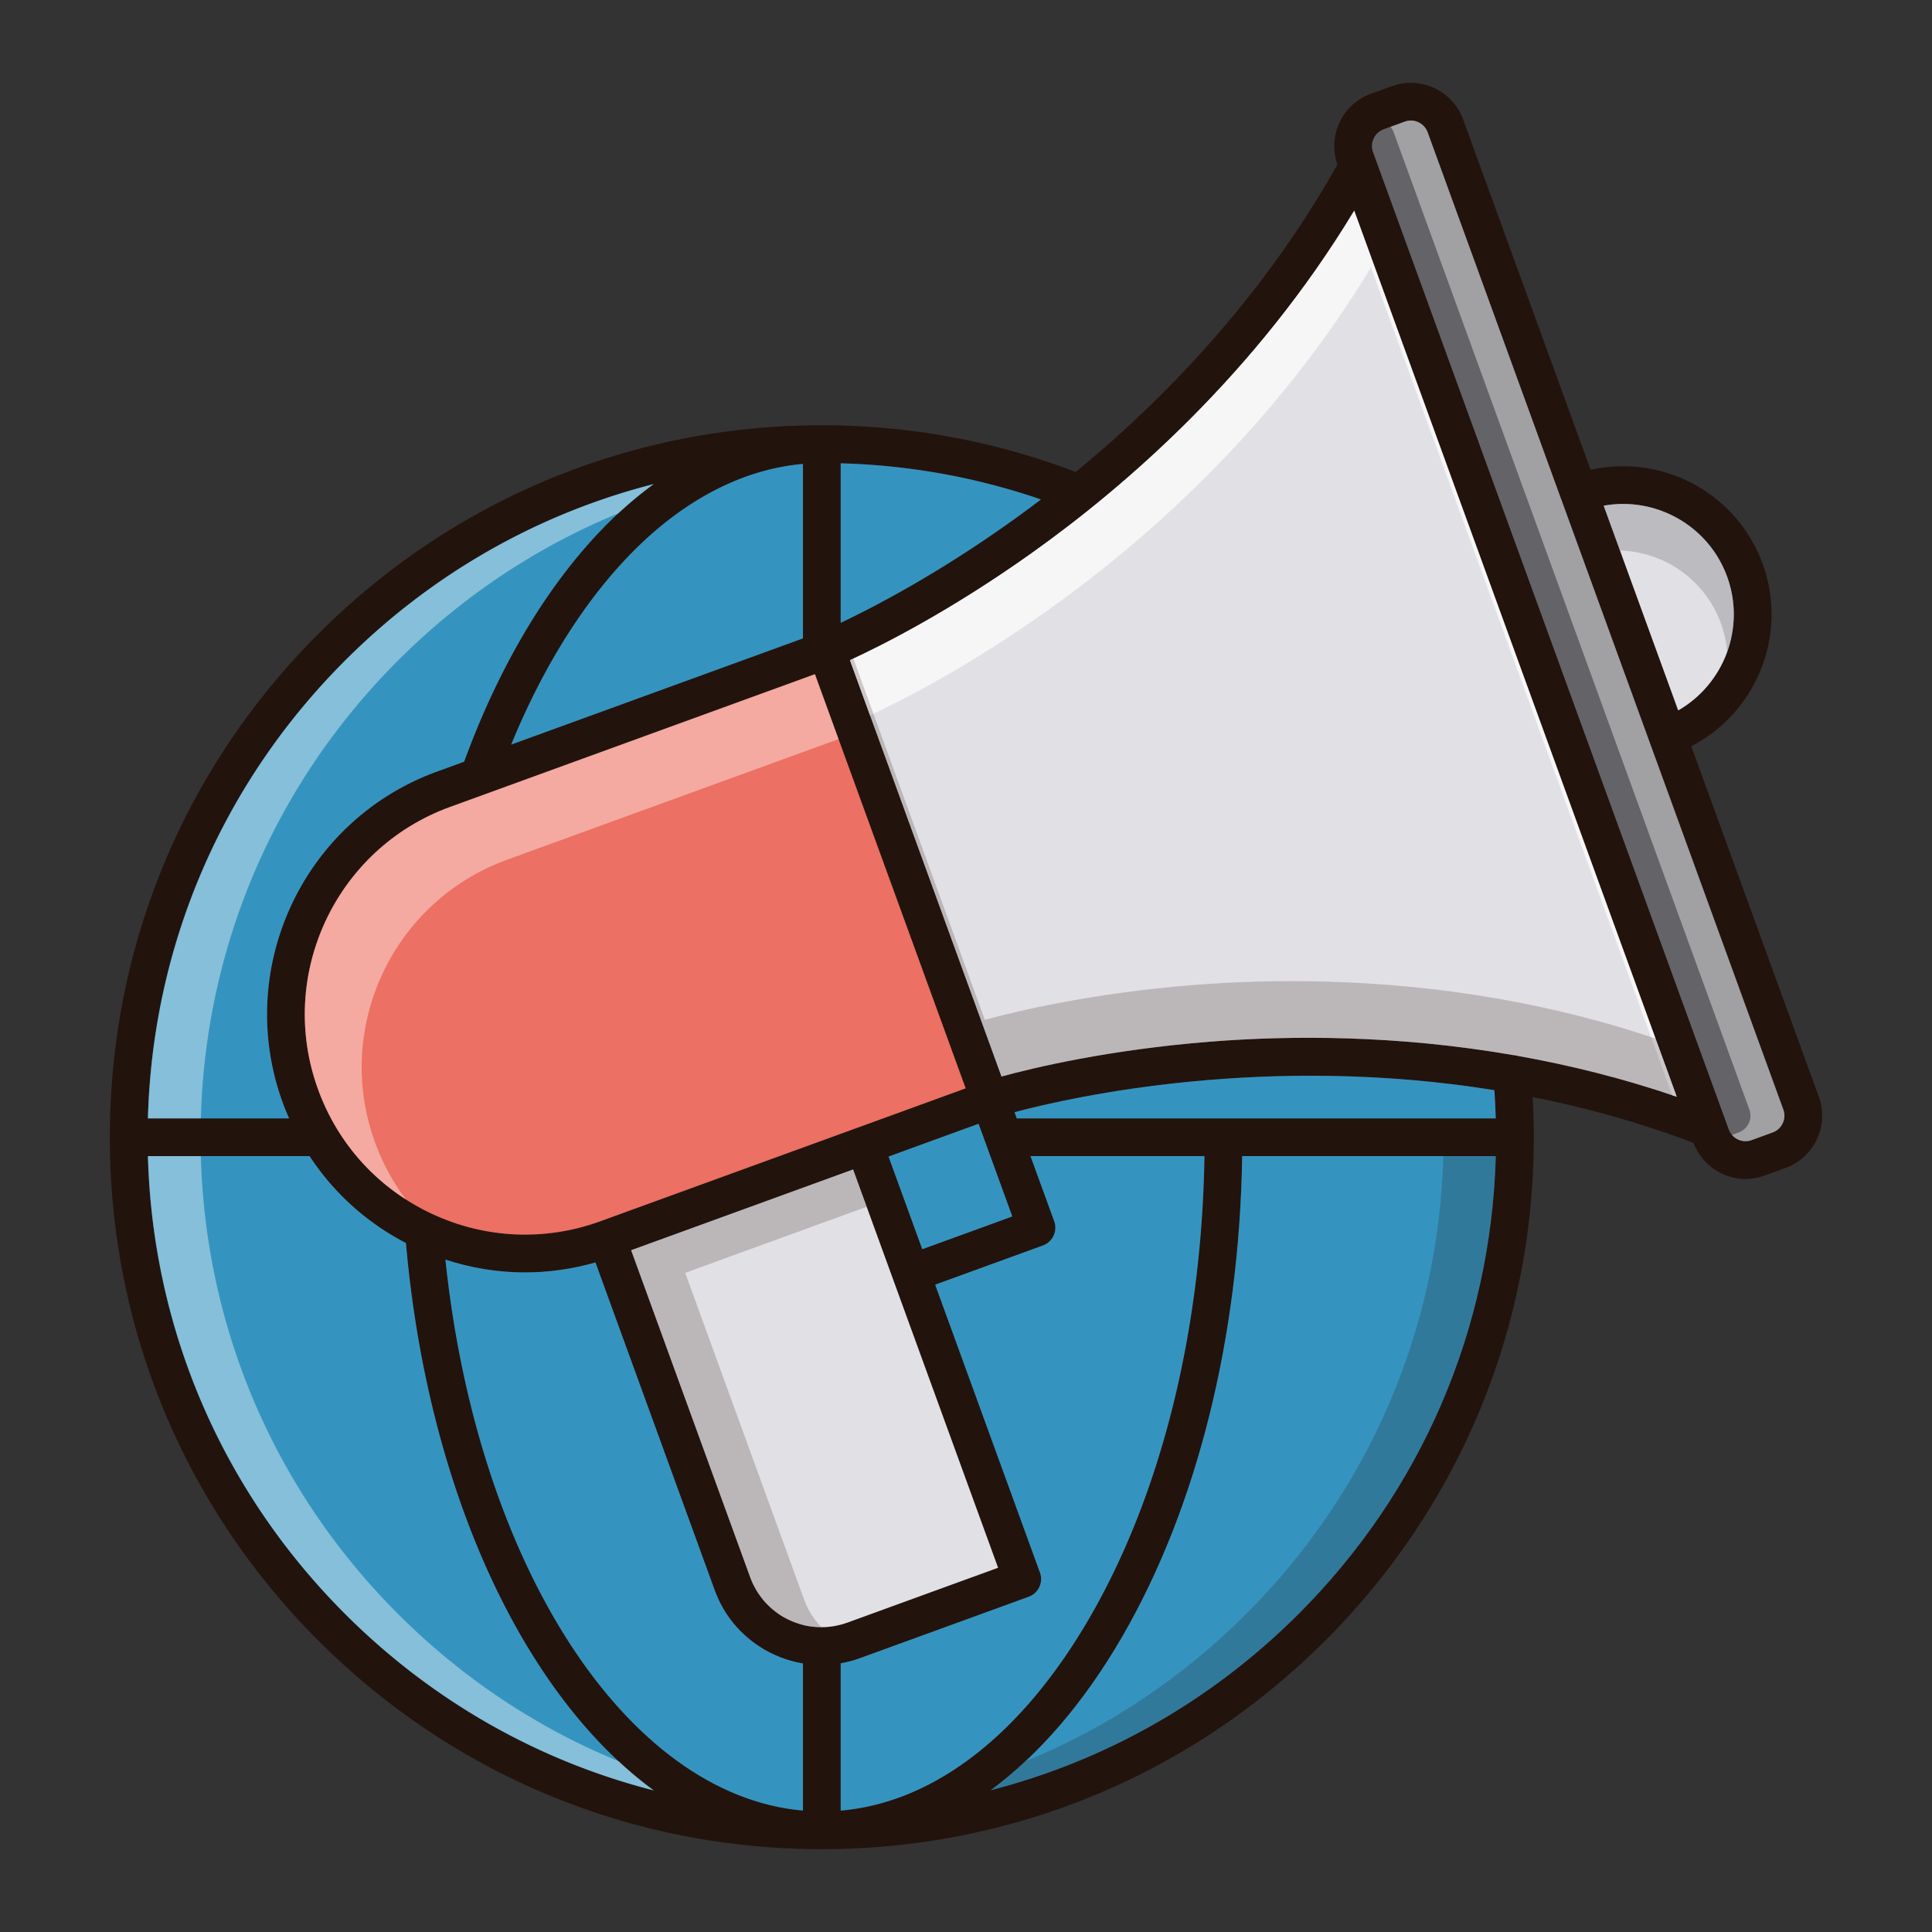 <?xml version="1.0" standalone="no"?><!DOCTYPE svg PUBLIC "-//W3C//DTD SVG 1.1//EN" "http://www.w3.org/Graphics/SVG/1.1/DTD/svg11.dtd"><svg t="1625811895417" class="icon" viewBox="0 0 1024 1024" version="1.1" xmlns="http://www.w3.org/2000/svg" p-id="43067" xmlns:xlink="http://www.w3.org/1999/xlink" width="200" height="200"><rect x="0" y="0" width="1024" height="1024" fill="#333333" stroke="none"/><defs><style type="text/css"></style></defs><path d="M964 581.26l-67.6-185.74c34.62-17.84 51.48-59.18 37.82-96.72-13.68-37.54-53.16-58.36-91.16-49.78l-67.58-185.72c-4.24-11.62-15.36-19.4-27.7-19.4-3.44 0-6.82 0.6-10.08 1.78l-11.14 4.04c-15.16 5.54-23.04 22.28-17.7 37.46-40.18 71.6-93.06 125.52-138.7 162.96-43.02-16.4-88.26-24.74-134.58-24.74-100.8 0-195.56 39.26-266.82 110.54-71.28 71.22-110.54 166-110.54 266.82 0 50.4 9.82 99.28 28.54 144.48s46.36 86.72 82 122.34c71.26 71.26 166.02 110.52 266.82 110.52 100.76 0 195.52-39.24 266.82-110.52 71.28-71.26 110.54-166 110.54-266.82 0-7.04-0.22-14.18-0.62-21.3 27.84 5.52 56.48 13.4 85.28 24.3 4.3 11.42 15.34 19.1 27.58 19.1 3.42 0 6.82-0.6 10.06-1.78l11.14-4.06c7.4-2.68 13.3-8.1 16.62-15.22 3.34-7.14 3.68-15.14 1-22.54z m-48.58-275.62c9.88 27.16-1.66 56.98-25.94 70.9l-39.5-108.52c27.54-4.96 55.54 10.46 65.44 37.62z m-469.84-60.08c36.36 1 71.94 7.42 106.14 19.16a632.02 632.02 0 0 1-15.88 11.7c-39.54 28.22-73.4 45.68-90.26 53.68v-84.54z m66.24 331.28l-57.04 20.76c-0.02 0-0.04 0-0.08 0.02l-22.96 8.36c-0.02 0-0.04 0-0.06 0.02l-113.4 41.26c-0.04 0.02-0.06 0.04-0.08 0.04-29.3 10.64-60.98 9.24-89.22-3.92-28.28-13.2-49.72-36.6-60.38-65.92-22.04-60.52 9.28-127.66 69.8-149.7l193.52-70.42 79.9 219.5z m6.84 18.78l17.88 49.12-47.72 17.36-17.88-49.1 47.72-17.38z m-93.08-257.26l-154.64 56.28c17.4-42.4 39.96-77.96 65.94-103.68 27.2-26.92 57.68-42.32 88.7-45.06v92.46z m-242.68 11.72c45.94-45.94 102.18-77.82 163.52-93.5a210.04 210.04 0 0 0-23.6 20.16c-31.26 30.92-57.74 74.78-76.82 126.98l-14.44 5.26C160.68 434.78 124 513.42 149.8 584.3c1.04 2.88 2.22 5.7 3.44 8.46H78.38c2.5-91.74 39.38-177.58 104.52-242.68z m0 505.36c-65.14-65.12-102.02-150.96-104.52-242.68h85.7c12.7 19.38 30.14 35.2 51.08 46.08C222.74 745.58 248 825.36 286.6 884c17.88 27.18 38.1 49 59.84 64.94-61.34-15.68-117.6-47.56-163.54-93.5z m242.68 104.2c-93.44-8.16-172.52-129.94-189.5-292.02 13.72 4.48 27.94 6.78 42.18 6.78 12.52 0 25.06-1.78 37.34-5.28l63.24 173.8c0.02 0 0.02 0.02 0.02 0.02 4.84 13.3 13.92 23.82 25.16 30.66 0.26 0.16 0.5 0.34 0.76 0.48 0.78 0.48 1.6 0.88 2.4 1.32 0.56 0.3 1.12 0.62 1.7 0.9 0.52 0.26 1.04 0.46 1.56 0.7 0.88 0.4 1.76 0.82 2.68 1.18 0.22 0.1 0.46 0.16 0.68 0.26 3.78 1.46 7.72 2.56 11.78 3.22v77.98z m18.6-98.2c-0.86 0.2-1.72 0.38-2.58 0.52-0.42 0.06-0.84 0.1-1.26 0.16-0.86 0.12-1.7 0.2-2.56 0.26-0.4 0.02-0.8 0.04-1.22 0.04-0.94 0.04-1.86 0.04-2.8 0-0.24-0.02-0.5-0.02-0.74-0.04-2.5-0.14-4.96-0.5-7.36-1.1-0.04-0.02-0.08-0.02-0.1-0.04-1.12-0.28-2.22-0.62-3.3-1-0.24-0.08-0.48-0.16-0.72-0.26-0.88-0.32-1.76-0.68-2.64-1.08-0.26-0.12-0.54-0.22-0.8-0.36-0.92-0.44-1.82-0.92-2.72-1.42-0.16-0.1-0.32-0.16-0.48-0.26-0.94-0.56-1.88-1.18-2.78-1.82-0.42-0.3-0.84-0.64-1.26-0.96-0.48-0.36-0.96-0.74-1.42-1.14-0.46-0.38-0.9-0.78-1.34-1.18-0.4-0.38-0.8-0.76-1.18-1.14-0.44-0.44-0.88-0.88-1.3-1.34a42.944 42.944 0 0 1-2.92-3.68c-0.4-0.54-0.78-1.08-1.14-1.64-0.28-0.44-0.54-0.9-0.82-1.34-0.36-0.64-0.72-1.3-1.06-1.96-0.22-0.4-0.42-0.8-0.62-1.2-0.48-1.06-0.94-2.12-1.34-3.22-0.02-0.04-0.04-0.1-0.06-0.14l-63.14-173.46 117.64-42.8 21.24 58.38c0.02 0.04 0.02 0.08 0.04 0.12 0.02 0.06 0.04 0.1 0.06 0.16l55.5 152.44-79.98 29.12c-0.08 0.02-0.16 0.04-0.22 0.06-1.14 0.4-2.3 0.76-3.44 1.06-0.4 0.1-0.78 0.16-1.18 0.26z m1.4 20.14h0.08c0.52-0.1 1.04-0.2 1.56-0.32 0.34-0.06 0.7-0.12 1.04-0.2 0.28-0.06 0.56-0.14 0.84-0.2 2.26-0.54 4.52-1.2 6.76-2.02 0.02 0 0.02 0 0.04-0.02l89.32-32.5c5.2-1.9 7.88-7.64 5.98-12.82l-55.54-152.6 57.12-20.78a10.028 10.028 0 0 0 5.98-12.82l-12.58-34.54h92.2c-1.44 92.64-22.94 179.2-60.92 244.74-35.94 61.98-82.44 97.88-131.88 102.16v-78.08z m92.14-292.1c31.48-8.36 133.8-31.1 254.34-11.66 0.34 4.98 0.58 9.98 0.72 14.94H538.9l-1.18-3.28z m150.54 265.96c-45.86 45.84-101.98 77.68-163.16 93.4 25.8-19.02 49.4-46.38 69.66-81.32 39.7-68.5 62.16-158.64 63.62-254.76h134.42c-2.52 91.72-39.4 177.56-104.54 242.68z m116.14-295.8c-0.76-0.24-1.56-0.36-2.38-0.42-62.1-10.76-118.5-10.46-160.78-7.1-53.68 4.28-93.3 13.78-110.42 18.46l-80.32-220.68c16.12-7.4 52.6-25.6 96.46-56.84 50.1-35.68 118.88-95.36 170.8-181.38l170.92 469.6c-28.7-9.82-57.02-16.8-84.28-21.64z m140.48 35.7a9.36 9.36 0 0 1-5.34 4.88l-11.12 4.06c-1.06 0.38-2.14 0.58-3.24 0.58-3.96 0-7.54-2.52-8.9-6.24L727.76 80.66c-1.78-4.9 0.74-10.36 5.66-12.14l11.12-4.04c1.06-0.4 2.14-0.58 3.24-0.58 3.96 0 7.54 2.5 8.9 6.22l70.76 194.46c0.02 0.02 0.02 0.04 0.02 0.06 0.02 0.02 0.02 0.04 0.04 0.06l46.9 128.86v0.04l0.02 0.02 70.78 194.48a9.38 9.38 0 0 1-0.32 7.24z" fill="#23130D" p-id="43068"></path><path d="M944.88 595.34a9.36 9.36 0 0 1-5.34 4.88l-11.12 4.06c-1.06 0.38-2.14 0.58-3.24 0.58-3.96 0-7.54-2.52-8.9-6.24L727.76 80.66c-1.78-4.9 0.74-10.36 5.66-12.14l11.12-4.04c1.06-0.4 2.14-0.58 3.24-0.58 3.96 0 7.54 2.5 8.9 6.22l70.76 194.46c0.02 0.02 0.02 0.04 0.02 0.06 0.02 0.02 0.02 0.04 0.04 0.06l46.9 128.86v0.04l0.02 0.02 70.78 194.48a9.38 9.38 0 0 1-0.32 7.24z" fill="#636368" p-id="43069"></path><path d="M944.88 595.34a9.36 9.36 0 0 1-5.34 4.88l-11.12 4.06c-1.06 0.38-2.14 0.58-3.24 0.58-2.82 0-5.44-1.26-7.2-3.34l3.56-1.3a9.36 9.36 0 0 0 5.34-4.88c1.08-2.3 1.18-4.86 0.32-7.24l-70.78-194.48-0.02-0.02v-0.04l-46.9-128.86c-0.02-0.02-0.02-0.04-0.04-0.06 0-0.02 0-0.04-0.02-0.06l-70.76-194.46c-0.4-1.08-0.98-2.06-1.7-2.9l7.56-2.74c1.06-0.4 2.14-0.58 3.24-0.58 3.96 0 7.54 2.5 8.9 6.22l70.76 194.46c0.02 0.02 0.02 0.04 0.02 0.06 0.02 0.02 0.02 0.04 0.04 0.06l46.9 128.86v0.04l0.02 0.02 70.78 194.48a9.38 9.38 0 0 1-0.32 7.24z" fill="#FFFFFF" opacity=".4" p-id="43070"></path><path d="M889.48 376.54l-39.5-108.52c27.54-4.96 55.54 10.46 65.44 37.62 9.88 27.16-1.66 56.98-25.94 70.9z" fill="#E1E1E5" p-id="43071"></path><path d="M915.42 345.6c-0.4-5.12-1.5-10.26-3.34-15.3-8.46-23.2-30.14-37.84-53.44-38.52l-8.66-23.76c27.54-4.96 55.54 10.46 65.44 37.62a58.254 58.254 0 0 1 0 39.96z" fill="#636368" opacity=".3" p-id="43072"></path><path d="M551.72 264.72a632.02 632.02 0 0 1-15.88 11.7c-39.54 28.22-73.4 45.68-90.26 53.68v-84.54c36.36 1 71.94 7.42 106.14 19.16zM425.58 245.9v92.46l-154.64 56.28c17.4-42.4 39.96-77.96 65.94-103.68 27.2-26.92 57.68-42.32 88.7-45.06z" fill="#3594BF" p-id="43073"></path><path d="M346.42 256.58a210.04 210.04 0 0 0-23.6 20.16c-31.26 30.92-57.74 74.78-76.82 126.98l-14.44 5.26C160.68 434.78 124 513.42 149.8 584.3c1.04 2.88 2.22 5.7 3.44 8.46H78.38c2.5-91.74 39.38-177.58 104.52-242.68 45.94-45.94 102.18-77.82 163.52-93.5zM346.44 948.94c-61.34-15.68-117.6-47.56-163.54-93.5-65.14-65.12-102.02-150.96-104.52-242.68h85.7c12.7 19.38 30.14 35.2 51.08 46.08C222.74 745.58 248 825.36 286.6 884c17.88 27.18 38.1 49 59.84 64.94z" fill="#3594BF" p-id="43074"></path><path d="M346.49 256.58a207.08 207.08 0 0 0-18.72 15.5c-43.18 17.72-82.8 44-116.8 78-65.14 65.1-102.02 150.94-104.52 242.68h-28c2.5-91.74 39.38-177.58 104.52-242.68 45.94-45.94 102.18-77.82 163.52-93.5zM346.51 948.94c-61.34-15.68-117.6-47.56-163.54-93.5-65.14-65.12-102.02-150.96-104.52-242.68h28c2.5 91.72 39.38 177.56 104.52 242.68 34.04 34.04 73.74 60.36 116.96 78.08 6.04 5.64 12.24 10.78 18.58 15.42z" fill="#FFFFFF" opacity=".4" p-id="43075"></path><path d="M425.58 881.66v77.98c-93.44-8.16-172.52-129.94-189.5-292.02 13.72 4.48 27.94 6.78 42.18 6.78 12.52 0 25.06-1.78 37.34-5.28l63.24 173.8c0.02 0 0.02 0.02 0.02 0.02 4.84 13.3 13.92 23.82 25.16 30.66 0.26 0.16 0.5 0.34 0.76 0.48 0.78 0.48 1.6 0.88 2.4 1.32 0.56 0.3 1.12 0.62 1.7 0.9 0.52 0.26 1.04 0.46 1.56 0.7 0.88 0.4 1.76 0.82 2.68 1.18 0.22 0.1 0.46 0.16 0.68 0.26 3.78 1.46 7.72 2.56 11.78 3.22zM792.78 592.76H538.9l-1.18-3.28c31.48-8.36 133.8-31.1 254.34-11.66 0.34 4.98 0.58 9.98 0.72 14.94zM792.8 612.76c-2.52 91.72-39.4 177.56-104.54 242.68-45.86 45.84-101.98 77.68-163.16 93.4 25.8-19.02 49.4-46.38 69.66-81.32 39.7-68.5 62.16-158.64 63.62-254.76h134.42z" fill="#3594BF" p-id="43076"></path><path d="M638.38 612.76c-1.44 92.64-22.94 179.2-60.92 244.74-35.94 61.98-82.44 97.88-131.88 102.16v-78.08h0.08c0.52-0.1 1.04-0.2 1.56-0.32 0.34-0.06 0.7-0.12 1.04-0.2 0.28-0.06 0.56-0.14 0.84-0.2 2.26-0.54 4.52-1.2 6.76-2.02 0.02 0 0.02 0 0.04-0.02l89.32-32.5c5.2-1.9 7.88-7.64 5.98-12.82l-55.54-152.6 57.12-20.78a10.028 10.028 0 0 0 5.98-12.82l-12.58-34.54h92.2z" fill="#3594BF" p-id="43077"></path><path d="M536.54 644.74l-47.72 17.36-17.88-49.1 47.72-17.38z" fill="#3594BF" p-id="43078"></path><path d="M529 830.94l-79.98 29.12c-0.08 0.02-0.16 0.04-0.22 0.06-1.14 0.4-2.3 0.76-3.44 1.06-0.4 0.1-0.78 0.16-1.18 0.26-0.86 0.2-1.72 0.38-2.58 0.52-0.42 0.06-0.84 0.1-1.26 0.16-0.86 0.12-1.7 0.2-2.56 0.26-0.4 0.02-0.8 0.04-1.22 0.04-0.94 0.04-1.86 0.04-2.8 0-0.24-0.02-0.5-0.02-0.74-0.04-2.5-0.14-4.96-0.5-7.36-1.1-0.04-0.02-0.08-0.02-0.1-0.04-1.12-0.28-2.22-0.62-3.3-1-0.24-0.08-0.48-0.16-0.72-0.26-0.88-0.32-1.76-0.68-2.64-1.08-0.26-0.12-0.54-0.22-0.8-0.36-0.92-0.44-1.82-0.92-2.72-1.42-0.16-0.1-0.32-0.16-0.48-0.26-0.94-0.56-1.88-1.18-2.78-1.82-0.42-0.3-0.84-0.64-1.26-0.96-0.48-0.36-0.96-0.74-1.42-1.14-0.46-0.38-0.9-0.78-1.34-1.18-0.4-0.38-0.8-0.76-1.18-1.14-0.44-0.44-0.88-0.88-1.3-1.34a42.944 42.944 0 0 1-2.92-3.68c-0.4-0.54-0.78-1.08-1.14-1.64-0.28-0.44-0.54-0.9-0.82-1.34-0.36-0.64-0.72-1.3-1.06-1.96-0.22-0.4-0.42-0.8-0.62-1.2-0.48-1.06-0.94-2.12-1.34-3.22-0.02-0.04-0.04-0.1-0.06-0.14l-63.14-173.46 117.64-42.8 21.24 58.38c0.02 0.04 0.02 0.08 0.04 0.12 0.02 0.06 0.04 0.1 0.06 0.16l55.5 152.44z" fill="#E1E1E5" p-id="43079"></path><path d="M434.28 861.28c0.36 0.4 0.74 0.78 1.12 1.16-0.54 0.02-1.08 0-1.64-0.02-0.24-0.02-0.5-0.02-0.74-0.04-2.5-0.14-4.96-0.5-7.36-1.1-0.04-0.02-0.08-0.02-0.1-0.04-1.12-0.28-2.22-0.62-3.3-1-0.24-0.08-0.48-0.16-0.72-0.26-0.88-0.32-1.76-0.68-2.64-1.08-0.26-0.12-0.54-0.22-0.8-0.36-0.92-0.44-1.82-0.92-2.72-1.42-0.16-0.1-0.32-0.16-0.48-0.26-0.94-0.56-1.88-1.18-2.78-1.82-0.42-0.3-0.84-0.64-1.26-0.96-0.48-0.36-0.96-0.74-1.42-1.14-0.46-0.38-0.9-0.78-1.34-1.18-0.4-0.38-0.8-0.76-1.18-1.14-0.44-0.44-0.88-0.88-1.3-1.34a42.944 42.944 0 0 1-2.92-3.68c-0.4-0.54-0.78-1.08-1.14-1.64-0.28-0.44-0.54-0.9-0.82-1.34-0.36-0.64-0.72-1.3-1.06-1.96-0.22-0.4-0.42-0.8-0.62-1.2-0.48-1.06-0.94-2.12-1.34-3.22-0.02-0.04-0.04-0.1-0.06-0.14l-63.14-173.46 117.64-42.8 7.2 19.8-96.18 35 63.14 173.46c0.02 0.04 0.04 0.1 0.06 0.14 0.4 1.1 0.86 2.16 1.34 3.22 0.2 0.4 0.4 0.8 0.62 1.2 0.34 0.66 0.7 1.32 1.06 1.96 0.28 0.44 0.54 0.9 0.82 1.34 0.36 0.56 0.74 1.1 1.14 1.64a42.944 42.944 0 0 0 2.92 3.68z" fill="#23130D" opacity=".2" p-id="43080"></path><path d="M511.82 576.84l-57.04 20.76c-0.02 0-0.04 0-0.08 0.02l-22.96 8.36c-0.02 0-0.04 0-0.06 0.02l-113.4 41.26c-0.04 0.02-0.06 0.04-0.08 0.04-29.3 10.64-60.98 9.24-89.22-3.92-28.28-13.2-49.72-36.6-60.38-65.92-22.04-60.52 9.28-127.66 69.8-149.7l193.52-70.42 79.9 219.5z" fill="#EC7063" p-id="43081"></path><path d="M444.44 391.76l-175.88 64c-60.52 22.04-91.84 89.18-69.8 149.7 4 11 9.52 21.16 16.34 30.26-21.42-13.72-37.66-33.96-46.5-58.26-22.04-60.52 9.28-127.66 69.8-149.7l193.52-70.42 12.52 34.42z" fill="#FFFFFF" opacity=".4" p-id="43082"></path><path d="M888.68 581.28c-28.7-9.82-57.02-16.8-84.28-21.64-0.76-0.24-1.56-0.36-2.38-0.42-62.1-10.76-118.5-10.46-160.78-7.1-53.68 4.28-93.3 13.78-110.42 18.46l-80.32-220.68c16.12-7.4 52.6-25.6 96.46-56.84 50.1-35.68 118.88-95.36 170.8-181.38l170.92 469.6z" fill="#E1E1E5" p-id="43083"></path><path d="M888.68 581.28c-0.8-0.28-1.58-0.54-2.38-0.8L726.62 141.74c-51.92 86.02-120.7 145.7-170.8 181.38-42.32 30.14-77.76 48.14-94.68 56.02l-10.64-29.24c16.12-7.4 52.6-25.6 96.46-56.84 50.1-35.68 118.88-95.36 170.8-181.38l170.92 469.6z" fill="#FFFFFF" opacity=".7" p-id="43084"></path><path d="M888.706 581.298c-28.7-9.82-57.02-16.8-84.28-21.64-0.76-0.24-1.56-0.36-2.38-0.42-62.1-10.76-118.5-10.46-160.78-7.1-53.68 4.28-93.3 13.78-110.42 18.46l-80.32-220.68c0.56-0.26 1.16-0.54 1.78-0.82l69.68 191.44c17.12-4.68 56.74-14.18 110.42-18.46 42.28-3.36 98.68-3.66 160.78 7.1 0.82 0.06 1.62 0.18 2.38 0.42 26.5 4.7 54.02 11.44 81.9 20.84l11.24 30.86zM524.92 948.94c61.34-15.68 117.6-47.56 163.54-93.5 65.14-65.12 102.02-150.96 104.52-242.68h-28c-2.5 91.72-39.38 177.56-104.52 242.68-34.04 34.04-73.74 60.36-116.96 78.08-6.04 5.64-12.24 10.78-18.58 15.42z" fill="#23130D" opacity=".2" p-id="43085"></path></svg>